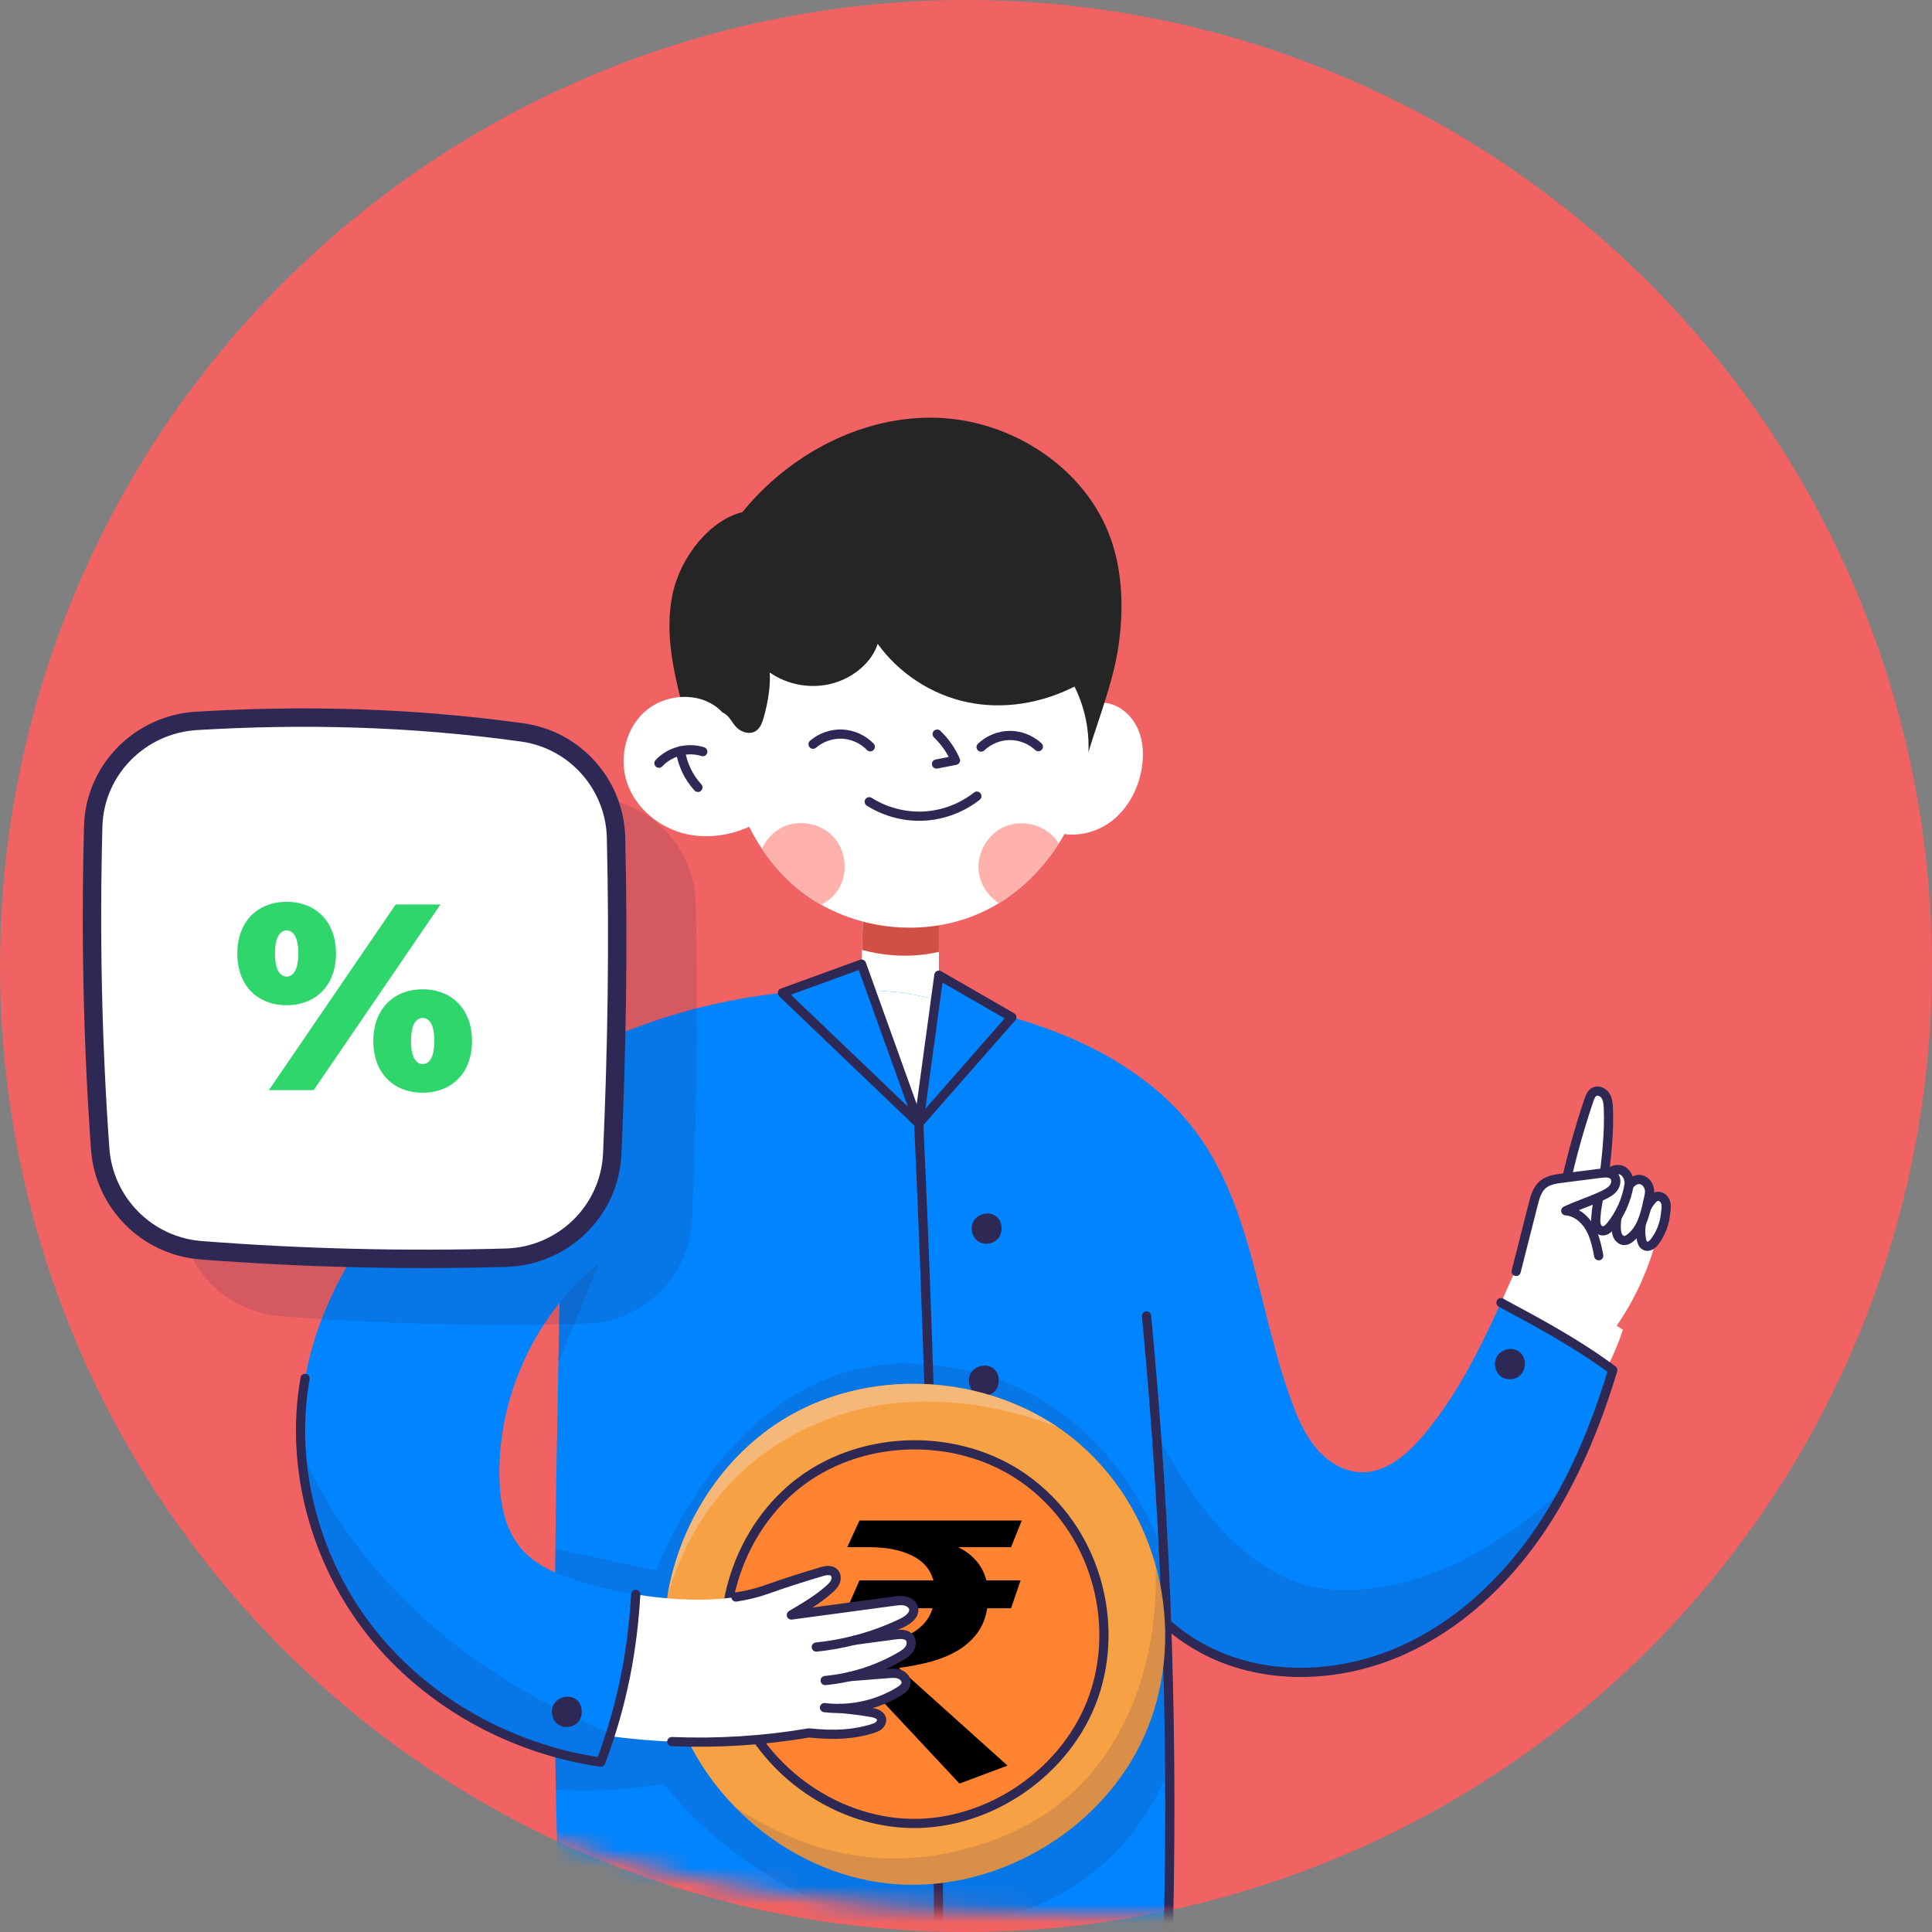 <svg width="105" height="105" viewBox="0 0 105 105" fill="none" xmlns="http://www.w3.org/2000/svg">
<rect x="0" y="0" width="105" height="105" fill="#808080" stroke="none"/>
<circle cx="52.5" cy="52.5" r="52.5" fill="#F16262"/>
<mask id="mask0_1663_744" style="mask-type:luminance" maskUnits="userSpaceOnUse" x="11" y="15" width="85" height="90">
<path d="M95.102 98.84C85.22 102.932 73.804 103.936 62.94 104.048C49.533 104.187 35.731 103.216 23.615 97.473C18.992 95.282 14.654 92.268 11 88.634V15H95.102V98.84Z" fill="white"/>
</mask>
<g mask="url(#mask0_1663_744)">
<path d="M46.936 48.878C46.858 51.28 46.778 53.681 46.7 56.082C46.7 56.082 50.834 55.81 51.02 55.782C51.024 53.379 51.03 50.976 51.034 48.572L46.936 48.878Z" fill="white"/>
<path d="M46.846 51.628C47.874 51.902 49.377 52.114 51.028 51.73C51.03 50.677 51.032 49.625 51.034 48.572L46.936 48.878C46.906 49.795 46.876 50.711 46.846 51.628Z" fill="#D15046"/>
<path d="M58.428 38.87C58.846 38.282 59.669 38.056 60.363 38.258C61.055 38.458 61.606 39.032 61.878 39.701C62.15 40.369 62.168 41.12 62.04 41.83C61.844 42.908 61.296 43.941 60.429 44.613C59.563 45.284 58.368 45.556 57.327 45.208L58.43 38.872L58.428 38.87Z" fill="white"/>
<path d="M59.162 40.849C59.731 38.99 60.533 36.959 60.799 35.034C61.065 33.109 61.015 31.106 60.365 29.273C59.006 25.441 55.006 22.844 50.942 22.706C46.878 22.567 42.91 24.675 40.346 27.834C38.623 28.249 36.994 30.212 36.552 32.295C36.11 34.38 36.616 36.543 37.128 38.524C37.242 40.219 37.739 41.886 38.929 43.649C45.549 45.668 52.647 45.422 59.162 40.849Z" fill="#252525"/>
<path d="M39.258 38.717C38.249 37.623 36.414 37.629 35.227 38.527C34.041 39.425 33.601 41.134 34.079 42.543C34.557 43.952 35.86 45.011 37.313 45.333C38.765 45.655 40.326 45.283 41.569 44.464L39.258 38.717Z" fill="white"/>
<path d="M35.812 41.479C36.4 40.843 37.369 40.587 38.195 40.851" stroke="#2E2854" stroke-width="0.5" stroke-linecap="round" stroke-linejoin="round"/>
<path d="M36.983 40.81C37.091 41.545 37.425 42.247 37.929 42.792" stroke="#2E2854" stroke-width="0.5" stroke-linecap="round" stroke-linejoin="round"/>
<path d="M59.156 40.287C59.118 39.257 58.858 38.236 58.398 37.313C56.569 38.242 54.486 38.572 52.553 38.16C50.62 37.748 48.855 36.595 47.7 34.99C47.384 35.993 46.392 36.833 45.243 37.143C44.094 37.456 42.812 37.231 41.835 36.551C41.877 37.307 41.741 38.156 41.511 38.978C41.431 39.265 41.323 39.573 41.071 39.731C40.744 39.937 40.288 39.801 40.02 39.523C39.752 39.245 39.626 38.862 39.258 38.718C39.348 42.186 40.496 45.778 43.094 48.079C45.923 50.587 50.318 51.145 53.683 49.424C57.049 47.705 59.286 43.815 59.156 40.289V40.287Z" fill="white"/>
<path d="M57.538 45.848C57.453 45.71 57.357 45.58 57.245 45.462C56.563 44.747 55.406 44.537 54.516 44.964C53.625 45.392 53.065 46.424 53.195 47.405C53.285 48.089 53.707 48.709 54.286 49.084C55.596 48.281 56.709 47.145 57.539 45.846L57.538 45.848Z" fill="#FFB2AC"/>
<path d="M45.631 48.216C46.105 47.347 45.959 46.178 45.265 45.45C44.582 44.736 43.426 44.526 42.535 44.952C42.035 45.192 41.641 45.622 41.413 46.126C41.887 46.843 42.447 47.499 43.098 48.075C43.57 48.494 44.088 48.858 44.636 49.166C45.053 48.952 45.409 48.624 45.633 48.214L45.631 48.216Z" fill="#FFB2AC"/>
<path d="M50.932 39.898C51.354 40.301 51.696 40.787 51.928 41.321L50.898 41.523" stroke="#2E2854" stroke-width="0.5" stroke-linecap="round" stroke-linejoin="round"/>
<path d="M44.188 40.447C44.62 40.073 45.199 39.873 45.771 39.897C46.343 39.922 46.9 40.175 47.298 40.587" stroke="#2E2854" stroke-width="0.5" stroke-linecap="round" stroke-linejoin="round"/>
<path d="M56.433 40.579C56.014 40.189 55.444 39.967 54.872 39.971C54.3 39.975 53.733 40.207 53.321 40.603" stroke="#2E2854" stroke-width="0.5" stroke-linecap="round" stroke-linejoin="round"/>
<path d="M47.242 43.574C48.122 44.13 49.177 44.406 50.215 44.352C51.256 44.298 52.275 43.912 53.091 43.268" stroke="#2E2854" stroke-width="0.5" stroke-linecap="round" stroke-linejoin="round"/>
<path d="M87.65 72.353C88.96 70.554 89.861 68.455 90.259 66.263C89.273 65.315 88.234 64.715 87.126 64.32C87.302 62.956 87.466 61.591 87.408 60.224C87.398 59.992 87.378 59.75 87.256 59.554C87.132 59.358 86.869 59.23 86.661 59.33C86.489 59.412 86.413 59.61 86.351 59.79C85.751 61.565 85.263 63.378 84.892 65.215L83.457 70.43L87.648 72.351L87.65 72.353Z" fill="white"/>
<path d="M87.127 64.322C87.304 62.958 87.468 61.593 87.41 60.226C87.4 59.994 87.38 59.752 87.258 59.556C87.133 59.36 86.871 59.232 86.663 59.332C86.491 59.414 86.415 59.612 86.353 59.792C85.753 61.567 85.264 63.38 84.894 65.217" stroke="#2E2854" stroke-width="0.5" stroke-linecap="round" stroke-linejoin="round"/>
<path d="M90.509 66.033C90.449 66.541 90.257 67.031 89.955 67.445C89.889 67.535 89.817 67.621 89.723 67.677C89.629 67.734 89.505 67.754 89.407 67.704C89.277 67.638 89.229 67.479 89.205 67.337C89.082 66.619 89.275 65.853 89.721 65.278C89.815 65.158 89.933 65.036 90.085 65.018C90.293 64.992 90.479 65.176 90.531 65.378C90.585 65.58 90.537 65.794 90.509 66.031V66.033Z" fill="white"/>
<path d="M90.509 66.033C90.449 66.541 90.257 67.031 89.955 67.445C89.889 67.535 89.817 67.621 89.723 67.677C89.629 67.734 89.505 67.754 89.407 67.704C89.277 67.638 89.229 67.479 89.205 67.337C89.082 66.619 89.275 65.853 89.721 65.278C89.815 65.158 89.933 65.036 90.085 65.018C90.293 64.992 90.479 65.176 90.531 65.378C90.585 65.58 90.537 65.794 90.509 66.031V66.033Z" stroke="#2E2854" stroke-width="0.5" stroke-linecap="round" stroke-linejoin="round"/>
<path d="M89.581 65.177C89.423 65.953 89.225 66.798 88.596 67.284C88.502 67.356 88.394 67.422 88.276 67.42C88.14 67.42 88.016 67.326 87.946 67.21C87.876 67.094 87.852 66.954 87.842 66.818C87.792 66.155 88.048 65.515 88.298 64.901C88.378 64.705 88.46 64.504 88.602 64.344C88.742 64.186 88.954 64.072 89.165 64.108C89.393 64.146 89.567 64.35 89.627 64.573C89.689 64.795 89.615 65.019 89.583 65.177H89.581Z" fill="white"/>
<path d="M89.581 65.177C89.423 65.953 89.225 66.798 88.596 67.284C88.502 67.356 88.394 67.422 88.276 67.42C88.14 67.42 88.016 67.326 87.946 67.21C87.876 67.094 87.852 66.954 87.842 66.818C87.792 66.155 88.048 65.515 88.298 64.901C88.378 64.705 88.46 64.504 88.602 64.344C88.742 64.186 88.954 64.072 89.165 64.108C89.393 64.146 89.567 64.35 89.627 64.573C89.689 64.795 89.615 65.019 89.583 65.177H89.581Z" stroke="#2E2854" stroke-width="0.5" stroke-linecap="round" stroke-linejoin="round"/>
<path d="M88.536 64.379C88.41 65.191 88.066 65.967 87.552 66.608C87.43 66.76 87.264 66.92 87.069 66.892C86.927 66.872 86.813 66.752 86.765 66.616C86.715 66.48 86.719 66.332 86.729 66.188C86.761 65.681 86.859 65.179 86.981 64.687C87.051 64.4 87.135 64.108 87.322 63.878C87.508 63.648 87.82 63.498 88.1 63.586C88.382 63.674 88.586 64.062 88.536 64.379Z" fill="white"/>
<path d="M88.536 64.379C88.41 65.191 88.066 65.967 87.552 66.608C87.43 66.76 87.264 66.92 87.069 66.892C86.927 66.872 86.813 66.752 86.765 66.616C86.715 66.48 86.719 66.332 86.729 66.188C86.761 65.681 86.859 65.179 86.981 64.687C87.051 64.4 87.135 64.108 87.322 63.878C87.508 63.648 87.82 63.498 88.1 63.586C88.382 63.674 88.586 64.062 88.536 64.379Z" stroke="#2E2854" stroke-width="0.5" stroke-linecap="round" stroke-linejoin="round"/>
<path d="M82.297 69.499C82.641 68.148 82.983 66.795 83.327 65.445C83.427 65.055 83.542 64.64 83.846 64.38C84.134 64.134 84.534 64.076 84.91 64.028L86.993 63.762C87.248 63.73 87.546 63.714 87.716 63.906C87.864 64.076 87.836 64.35 87.708 64.534C87.58 64.72 87.374 64.836 87.171 64.936C86.525 65.253 85.833 65.461 85.096 65.801C85.641 65.837 86.113 66.225 86.391 66.693C86.669 67.162 86.783 67.708 86.887 68.244L83.463 70.433L82.299 69.501L82.297 69.499Z" fill="white"/>
<path d="M82.399 69.101C82.709 67.882 83.019 66.663 83.327 65.447C83.427 65.056 83.541 64.642 83.846 64.382C84.134 64.136 84.534 64.078 84.91 64.03L86.993 63.764C87.248 63.732 87.546 63.716 87.716 63.908C87.864 64.078 87.836 64.352 87.708 64.536C87.58 64.722 87.374 64.838 87.171 64.938C86.525 65.254 85.833 65.463 85.096 65.803C85.641 65.839 86.113 66.227 86.391 66.695C86.669 67.164 86.783 67.71 86.887 68.246" stroke="#2E2854" stroke-width="0.5" stroke-linecap="round" stroke-linejoin="round"/>
<path d="M86.789 75.284C87.38 74.341 87.856 73.325 88.2 72.268C86.195 70.933 84.254 70.013 82.239 69.307C82.019 69.801 81.799 70.299 81.575 70.797L86.791 75.286L86.789 75.284Z" fill="white"/>
<path d="M60.377 83.187C61.051 86.39 63.593 89.052 66.662 90.188C69.732 91.327 73.236 91.023 76.224 89.686C79.211 88.349 81.701 86.038 83.566 83.347C85.431 80.657 86.701 77.594 87.65 74.46C85.793 73.071 83.688 71.93 81.575 70.796C80.428 73.329 79.159 75.883 77.33 78.038C76.464 79.058 75.329 80.043 73.99 80.015C73.066 79.995 72.205 79.477 71.597 78.782C70.989 78.088 70.599 77.229 70.27 76.367C68.381 71.398 68.143 65.679 64.939 61.439C63.801 59.932 62.342 58.703 60.723 57.721L60.379 83.187H60.377Z" fill="#0084FF"/>
<g style="mix-blend-mode:multiply" opacity="0.15">
<path d="M76.224 89.686C79.211 88.349 81.701 86.038 83.566 83.347C84.138 82.52 84.654 81.66 85.122 80.773C82.221 83.485 77.722 86.624 72.602 86.396C65.982 86.1 62.092 76.925 60.527 72.223L60.379 83.187C61.053 86.39 63.595 89.052 66.664 90.188C69.734 91.327 73.238 91.023 76.225 89.686H76.224Z" fill="#2E2854"/>
</g>
<path d="M82.431 73.383C82.049 73.211 81.546 73.375 81.344 73.741C81.142 74.107 81.27 74.624 81.626 74.846C81.983 75.068 82.505 74.958 82.735 74.608C82.965 74.257 82.931 73.609 82.431 73.383Z" fill="#2E2854"/>
<path d="M60.377 83.188C61.051 86.391 63.593 89.053 66.662 90.189C69.732 91.328 73.236 91.024 76.224 89.687C79.211 88.35 81.7 86.039 83.566 83.348C85.43 80.658 86.701 77.595 87.65 74.461C85.793 73.072 83.688 71.931 81.574 70.797" stroke="#2E2854" stroke-width="0.5" stroke-linecap="round" stroke-linejoin="round"/>
<path d="M62.312 71.518C63.435 83.306 63.811 95.166 63.441 107.003C63.441 107.003 30.689 107.221 30.553 106.777C29.874 94.692 30.201 82.077 30.439 69.232L31.761 57.048C37.042 54.476 43.069 53.328 49.097 53.952C52.036 54.506 54.988 55.111 57.76 56.235C58.78 56.65 59.779 57.142 60.725 57.714L62.316 71.514L62.312 71.518Z" fill="#0084FF"/>
<path d="M49.931 61.051L54.254 55.08C52.557 54.624 50.824 54.28 49.095 53.954C47.24 53.762 45.385 53.738 43.552 53.872L49.931 61.05V61.051Z" fill="white"/>
<path d="M54.254 55.08C54.254 55.08 52.411 57.077 49.653 57.049C46.896 57.021 43.552 53.871 43.552 53.871L49.931 61.049L54.254 55.078V55.08Z" fill="white"/>
<path d="M53.992 66.018C53.609 65.846 53.109 66.01 52.905 66.376C52.703 66.742 52.833 67.258 53.187 67.481C53.541 67.703 54.066 67.591 54.296 67.242C54.526 66.892 54.492 66.242 53.992 66.018Z" fill="#2E2854"/>
<path d="M53.84 74.285C53.457 74.113 52.957 74.277 52.753 74.644C52.551 75.01 52.681 75.526 53.035 75.748C53.389 75.97 53.913 75.86 54.144 75.51C54.374 75.16 54.34 74.509 53.84 74.285Z" fill="#2E2854"/>
<path d="M49.931 61.051C50.632 76.199 50.994 91.864 51.016 107.054" stroke="#2E2854" stroke-width="0.5" stroke-linecap="round" stroke-linejoin="round"/>
<path d="M42.519 53.963C45.011 56.345 47.44 58.67 49.931 61.051L46.822 52.397L42.521 53.963H42.519Z" fill="#0084FF"/>
<path d="M42.519 53.963C45.011 56.345 47.44 58.67 49.931 61.051L46.822 52.397L42.521 53.963H42.519Z" stroke="#2E2854" stroke-width="0.5" stroke-linecap="round" stroke-linejoin="round"/>
<path d="M54.99 55.285L49.931 61.05L51.026 53L54.99 55.285Z" fill="#0084FF"/>
<path d="M54.99 55.285L49.931 61.05L51.026 53L54.99 55.285Z" stroke="#2E2854" stroke-width="0.5" stroke-linecap="round" stroke-linejoin="round"/>
<g style="mix-blend-mode:multiply" opacity="0.15">
<path d="M63.241 84.454C61.342 79.265 57.127 74.631 50.209 74.135C39.93 73.394 35.674 85.355 35.674 85.355L30.183 84.176C30.134 88.584 30.127 92.951 30.207 97.263C33.628 97.455 36.084 96.929 36.084 96.929C36.084 96.929 41.02 103.725 49.431 104.559C56.225 105.234 61.562 101.365 63.569 96.028C63.539 92.17 63.429 88.312 63.241 84.458V84.454Z" fill="#2E2854"/>
</g>
<g style="mix-blend-mode:multiply" opacity="0.15">
<path d="M32.558 68.639C32.558 68.639 31.591 68.897 30.439 69.219V69.233C30.407 70.844 30.377 72.451 30.345 74.052L32.558 68.639Z" fill="#2E2854"/>
</g>
<path d="M62.312 71.518C63.435 83.306 63.811 95.166 63.441 107.003" stroke="#2E2854" stroke-width="0.5" stroke-linecap="round" stroke-linejoin="round"/>
<path d="M58.636 78.439C54.33 74.723 47.604 74.139 42.719 77.054C37.835 79.97 35.155 86.165 36.38 91.72C37.603 97.275 42.637 101.772 48.294 102.366C53.952 102.958 59.809 99.603 62.156 94.422C64.505 89.239 63.307 82.469 58.636 78.441V78.439Z" fill="#F7A145"/>
<path d="M55.648 80.346C52.142 77.875 47.058 77.921 43.6 80.456C40.14 82.992 38.565 87.826 39.868 91.913C41.17 95.999 45.251 99.033 49.539 99.101C53.827 99.167 58.004 96.263 59.432 92.221C60.861 88.177 59.572 83.114 55.65 80.348L55.648 80.346Z" fill="#FF8330"/>
<g style="mix-blend-mode:multiply" opacity="0.15">
<path d="M62.156 94.419C63.457 91.549 63.665 88.196 62.802 85.088C63.028 90.651 60.873 97.276 54.422 99.84C47.794 102.473 42.827 100.062 39.994 98.249C42.205 100.5 45.153 102.037 48.294 102.365C53.952 102.958 59.809 99.602 62.156 94.421V94.419Z" fill="#2E2854"/>
</g>
<path d="M42.719 77.055C39.3 79.097 36.968 82.743 36.292 86.653C37.176 83.821 39.17 79.387 44.921 77.157C48.907 75.613 53.331 75.989 57.422 77.532C53.137 74.66 47.168 74.402 42.718 77.058L42.719 77.055Z" fill="#F5B878"/>
<path d="M55.648 80.346C52.142 77.875 47.058 77.921 43.6 80.456C40.14 82.992 38.565 87.826 39.868 91.913C41.17 95.999 45.251 99.033 49.539 99.101C53.827 99.167 58.004 96.263 59.432 92.221C60.861 88.177 59.572 83.114 55.65 80.348L55.648 80.346Z" stroke="#2E2854" stroke-width="0.5" stroke-linecap="round" stroke-linejoin="round"/>
<path d="M54.757 95.956L52.147 96.934L46.249 90.628L47.194 89.307C47.553 89.307 47.914 89.274 48.279 89.21C48.645 89.145 48.985 89.042 49.3 88.898C49.622 88.748 49.905 88.551 50.148 88.308C50.392 88.064 50.571 87.763 50.686 87.405H46.045L46.711 85.891H50.729C50.564 85.289 50.174 84.838 49.558 84.537C48.942 84.236 48.168 84.086 47.237 84.086H46.045L46.711 82.636H55.53L54.95 84.086H52.071C52.458 84.272 52.78 84.512 53.038 84.806C53.303 85.099 53.493 85.461 53.608 85.891H55.466L54.95 87.405H53.651C53.572 87.921 53.396 88.365 53.124 88.737C52.852 89.11 52.505 89.425 52.082 89.683C51.667 89.933 51.183 90.137 50.632 90.295C50.088 90.445 49.493 90.564 48.849 90.649L54.757 95.956Z" fill="black"/>
<path d="M35.894 94.622C38.591 94.78 41.305 94.632 43.968 94.181C45.409 94.336 46.431 94.25 47.392 93.957C47.52 93.917 47.65 93.873 47.754 93.789C47.858 93.705 47.932 93.571 47.912 93.439C47.876 93.201 47.588 93.107 47.35 93.067C46.788 92.973 46.221 92.901 45.653 92.851C46.778 92.833 47.898 92.515 48.861 91.93C49.033 91.824 49.217 91.688 49.245 91.486C49.273 91.274 49.103 91.076 48.903 91C48.703 90.924 48.481 90.938 48.269 90.956C47.562 91.012 46.856 91.068 46.149 91.124C47.118 90.902 48.054 90.536 48.917 90.037C49.105 89.929 49.295 89.809 49.417 89.629C49.537 89.449 49.571 89.193 49.439 89.019C49.269 88.797 48.937 88.813 48.661 88.849C47.916 88.949 47.17 89.049 46.425 89.149C47.32 88.921 48.191 88.605 49.023 88.204C49.355 88.044 49.735 87.762 49.651 87.404C49.603 87.204 49.411 87.064 49.211 87.016C49.011 86.968 48.801 86.996 48.597 87.022C46.734 87.272 44.871 87.524 43.008 87.774C43.786 87.314 44.486 86.9 45.079 86.365C45.209 86.249 45.335 86.121 45.401 85.961C45.467 85.799 45.459 85.597 45.337 85.473C45.165 85.297 44.873 85.353 44.639 85.423C43.63 85.723 42.627 86.041 41.639 86.395C40.322 86.868 38.645 87.008 36.886 86.91L36.012 91.122L35.898 94.62L35.894 94.622Z" fill="white"/>
<path d="M46.424 89.148C45.747 89.32 45.059 89.443 44.364 89.513" stroke="#2E2854" stroke-width="0.5" stroke-linecap="round" stroke-linejoin="round"/>
<path d="M44.847 91.333C45.285 91.291 45.721 91.221 46.151 91.123" stroke="#2E2854" stroke-width="0.5" stroke-linecap="round" stroke-linejoin="round"/>
<path d="M44.809 92.805C45.089 92.839 45.371 92.853 45.653 92.849" stroke="#2E2854" stroke-width="0.5" stroke-linecap="round" stroke-linejoin="round"/>
<path d="M36.51 94.652C39.004 94.754 41.507 94.598 43.968 94.18C45.409 94.334 46.432 94.248 47.392 93.956C47.52 93.915 47.65 93.871 47.754 93.787C47.858 93.703 47.932 93.569 47.913 93.437C47.876 93.199 47.588 93.105 47.35 93.065C46.788 92.971 46.221 92.899 45.653 92.849C46.778 92.831 47.898 92.513 48.861 91.928C49.033 91.822 49.217 91.686 49.245 91.484C49.273 91.272 49.103 91.074 48.903 90.998C48.703 90.922 48.481 90.936 48.269 90.954C47.562 91.01 46.856 91.066 46.15 91.122C47.118 90.9 48.054 90.534 48.917 90.035C49.105 89.927 49.295 89.807 49.417 89.627C49.537 89.447 49.571 89.191 49.439 89.017C49.269 88.795 48.937 88.811 48.661 88.847C47.916 88.947 47.17 89.047 46.426 89.147C47.32 88.919 48.191 88.603 49.023 88.202C49.355 88.042 49.736 87.76 49.651 87.402C49.603 87.202 49.411 87.062 49.211 87.014C49.011 86.966 48.801 86.994 48.597 87.02C46.734 87.27 44.871 87.522 43.008 87.772C43.786 87.312 44.487 86.898 45.079 86.363C45.209 86.247 45.335 86.119 45.401 85.959C45.467 85.797 45.459 85.595 45.337 85.471C45.165 85.295 44.873 85.351 44.639 85.421C43.63 85.721 42.628 86.039 41.639 86.393C41.139 86.573 40.587 86.704 39.996 86.794" stroke="#2E2854" stroke-width="0.5" stroke-linecap="round" stroke-linejoin="round"/>
<path d="M31.869 94.156C33.2 94.387 34.545 94.543 35.894 94.621C36.674 92.135 37.01 89.512 36.882 86.91C36.114 86.868 35.329 86.778 34.551 86.652L31.869 94.156Z" fill="white"/>
<path d="M32.558 68.639C29.116 71.427 27.057 75.847 27.141 80.277C27.167 81.638 27.415 83.069 28.288 84.115C29.084 85.072 30.293 85.58 31.483 85.942C32.454 86.237 33.496 86.481 34.553 86.653C34.383 89.632 33.845 92.6 32.65 95.77C27.805 95.067 23.211 92.544 20.173 88.706C17.134 84.868 15.729 79.733 16.583 74.912C17.258 71.1 19.267 67.623 21.79 64.687C24.54 61.491 27.955 58.902 31.759 57.051L32.558 68.641V68.639Z" fill="#0084FF"/>
<g style="mix-blend-mode:multiply" opacity="0.15">
<path d="M33.188 94.207C22.637 89.862 18.188 83.052 16.371 78.828C16.601 82.394 17.948 85.896 20.171 88.706C23.211 92.544 27.803 95.067 32.648 95.769C32.846 95.243 33.024 94.723 33.188 94.207Z" fill="#2E2854"/>
</g>
<path d="M31.177 92.281C30.795 92.109 30.295 92.273 30.09 92.64C29.888 93.006 30.018 93.522 30.373 93.744C30.727 93.966 31.251 93.856 31.481 93.506C31.711 93.156 31.677 92.507 31.177 92.281Z" fill="#2E2854"/>
<path d="M34.551 86.65C34.381 89.632 33.843 92.6 32.648 95.769C27.803 95.067 23.209 92.544 20.171 88.706C17.131 84.868 15.727 79.733 16.581 74.912" stroke="#2E2854" stroke-width="0.5" stroke-linecap="round" stroke-linejoin="round"/>
</g>
<g style="mix-blend-mode:multiply" opacity="0.15">
<path d="M31.841 71.937C26.313 72.094 20.775 71.959 15.26 71.532C12.31 71.303 9.983 68.955 9.772 66.004C9.35 60.081 9.242 54.274 9.395 48.498C9.476 45.422 11.937 42.947 15.009 42.763C20.852 42.408 26.748 42.561 32.726 43.392C35.587 43.792 37.742 46.221 37.81 49.109C37.949 54.88 37.855 60.642 37.603 66.291C37.464 69.39 34.94 71.847 31.837 71.937H31.841Z" fill="#2E2854"/>
</g>
<path d="M27.512 68.353C21.983 68.51 16.446 68.375 10.931 67.948C7.98 67.719 5.654 65.371 5.443 62.42C5.021 56.496 4.913 50.69 5.066 44.914C5.147 41.838 7.608 39.363 10.68 39.179C16.522 38.825 22.419 38.977 28.396 39.808C31.257 40.208 33.413 42.637 33.48 45.525C33.62 51.296 33.525 57.058 33.274 62.708C33.135 65.806 30.61 68.263 27.507 68.353H27.512Z" fill="white"/>
<path d="M27.512 68.353C21.983 68.51 16.446 68.375 10.931 67.948C7.98 67.719 5.654 65.371 5.443 62.42C5.021 56.496 4.913 50.69 5.066 44.914C5.147 41.838 7.608 39.363 10.68 39.179C16.522 38.825 22.419 38.977 28.396 39.808C31.257 40.208 33.413 42.637 33.48 45.525C33.62 51.296 33.525 57.058 33.274 62.708C33.135 65.806 30.61 68.263 27.507 68.353H27.512Z" stroke="#2E2854" stroke-linecap="round" stroke-linejoin="round"/>
<path d="M12.898 51.821C12.898 50.034 14.052 49.01 15.579 49.01C17.106 49.01 18.26 50.034 18.26 51.821C18.26 53.608 17.106 54.633 15.579 54.633C14.052 54.633 12.898 53.622 12.898 51.821ZM21.503 49.158H23.937L17.048 59.245H14.614L21.503 49.158ZM16.212 51.821C16.212 50.855 15.894 50.568 15.579 50.568C15.265 50.568 14.946 50.855 14.946 51.821C14.946 52.787 15.265 53.074 15.579 53.074C15.894 53.074 16.212 52.787 16.212 51.821ZM20.29 56.577C20.29 54.79 21.444 53.766 22.971 53.766C24.498 53.766 25.652 54.79 25.652 56.577C25.652 58.364 24.498 59.388 22.971 59.388C21.444 59.388 20.29 58.378 20.29 56.577ZM23.605 56.577C23.605 55.611 23.286 55.324 22.971 55.324C22.657 55.324 22.338 55.611 22.338 56.577C22.338 57.543 22.657 57.83 22.971 57.83C23.286 57.83 23.605 57.543 23.605 56.577Z" fill="#2ED66B"/>
</svg>
